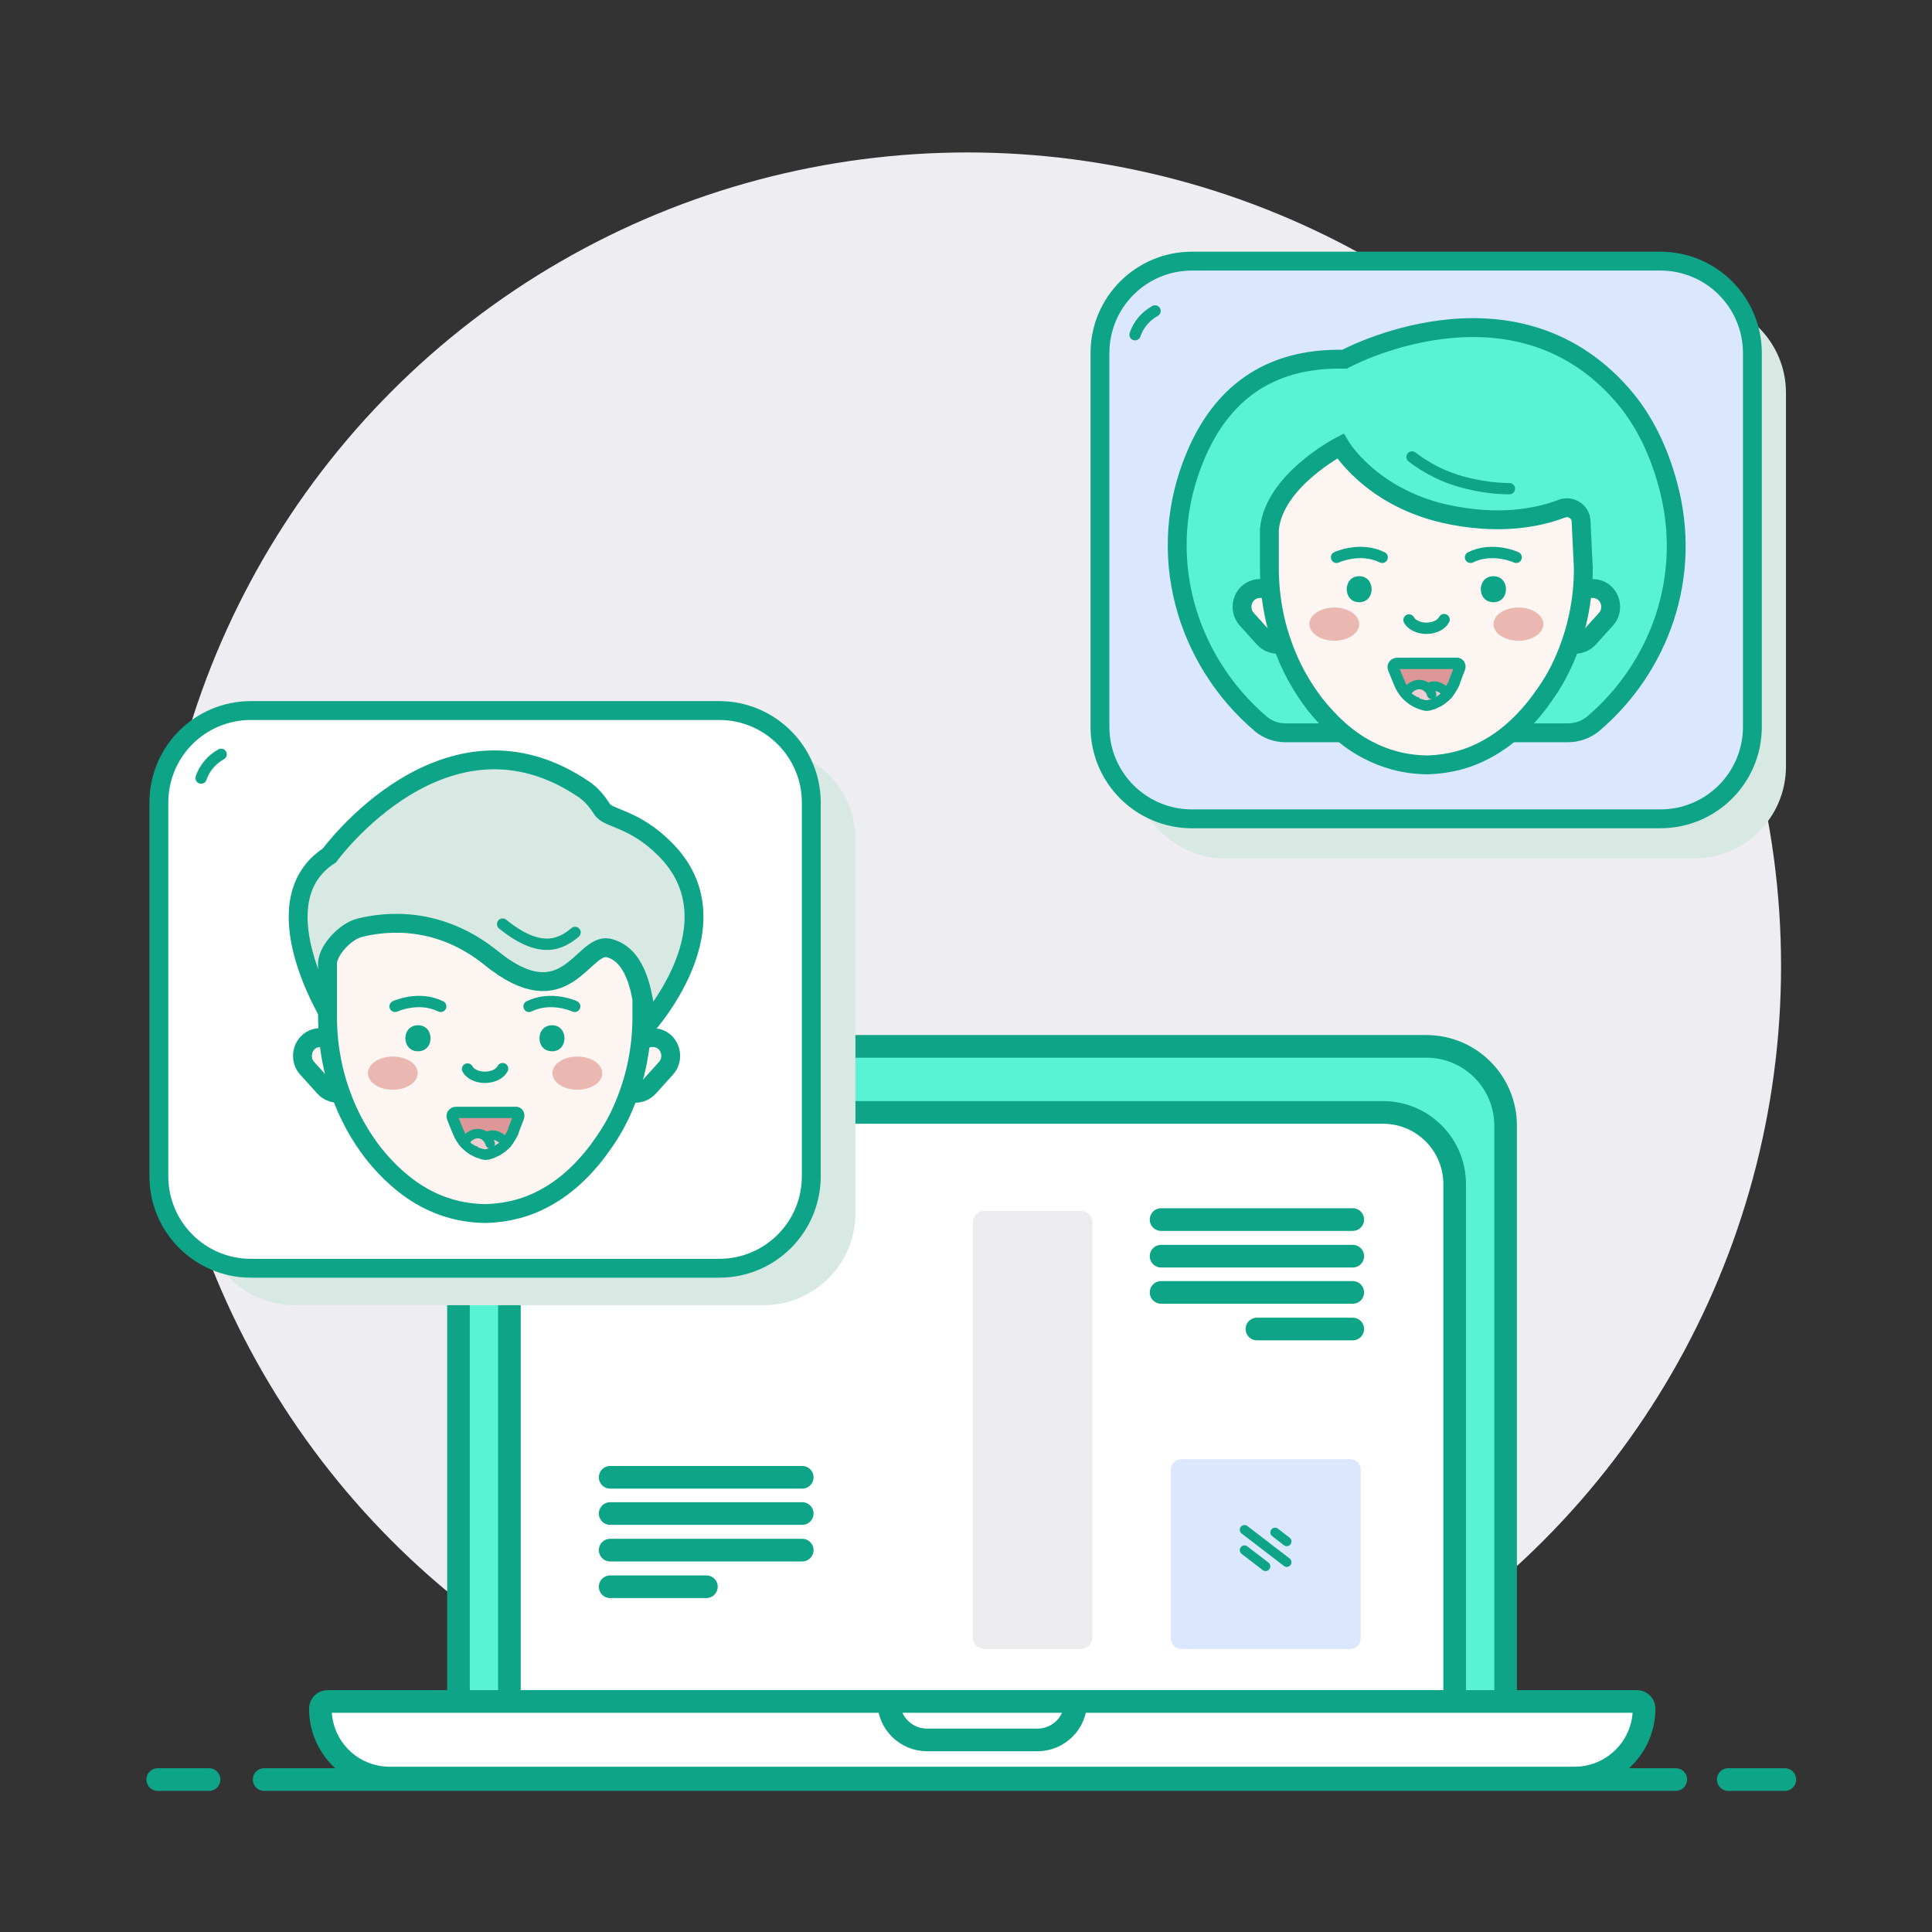<!DOCTYPE svg PUBLIC "-//W3C//DTD SVG 1.1//EN" "http://www.w3.org/Graphics/SVG/1.1/DTD/svg11.dtd">
<!-- Uploaded to: SVG Repo, www.svgrepo.com, Transformed by: SVG Repo Mixer Tools -->
<svg width="800px" height="800px" viewBox="0 0 512 512" id="Layer_1" version="1.1" xml:space="preserve" xmlns="http://www.w3.org/2000/svg" xmlns:xlink="http://www.w3.org/1999/xlink" fill="#000000">
<rect x="0" y="0" width="512" height="512" fill="#333333" stroke="none"/>
<g id="SVGRepo_bgCarrier" stroke-width="0"/>
<g id="SVGRepo_tracerCarrier" stroke-linecap="round" stroke-linejoin="round"/>
<g id="SVGRepo_iconCarrier"> <style type="text/css"> .st0{fill:#EEEDF2;} .st1{fill:none;stroke:#0da487;stroke-width:6;stroke-linecap:round;stroke-miterlimit:10;} .st2{fill:#EFC12F;stroke:#0da487;stroke-width:6;stroke-linecap:round;stroke-miterlimit:10;} .st3{fill:none;stroke:#0da487;stroke-width:3;stroke-linecap:round;stroke-miterlimit:10;} .st4{fill:#FFFFFF;stroke:#0da487;stroke-width:3;stroke-linecap:round;stroke-miterlimit:10;} .st5{fill:#FCF5F2;stroke:#0da487;stroke-width:5;stroke-linecap:round;stroke-miterlimit:10;} .st6{fill:#FCF5F2;stroke:#0da487;stroke-width:6;stroke-linecap:round;stroke-miterlimit:10;} .st7{fill:#0da487;} .st8{fill:none;stroke:#0da487;stroke-width:4;stroke-linecap:round;stroke-miterlimit:10;} .st9{fill:#EAB8B1;} .st10{fill:#DC9695;stroke:#0da487;stroke-width:4;stroke-linecap:round;stroke-miterlimit:10;} .st11{fill:#EECED1;stroke:#0da487;stroke-width:3;stroke-linecap:round;stroke-miterlimit:10;} .st12{fill:#CB7272;stroke:#0da487;stroke-width:3;stroke-linecap:round;stroke-miterlimit:10;} .st13{fill:#d8e9e3;stroke:#0da487;stroke-width:6;stroke-linecap:round;stroke-miterlimit:10;} .st14{fill:#d8e9e3;} .st15{fill:#FFFFFF;stroke:#0da487;stroke-width:5;stroke-linecap:round;stroke-miterlimit:10;} .st16{fill:#FFFFFF;stroke:#0da487;stroke-width:4;stroke-linecap:round;stroke-miterlimit:10;} .st17{fill:#ECECEE;} .st18{fill:#DA867D;stroke:#0da487;stroke-width:4;stroke-linecap:round;stroke-miterlimit:10;} .st19{fill:#FCF5F2;stroke:#0da487;stroke-width:4;stroke-linecap:round;stroke-miterlimit:10;} .st20{fill:#58f2d4;stroke:#0da487;stroke-width:6;stroke-linecap:round;stroke-miterlimit:10;} .st21{opacity:0.4;fill:#FFFFFF;} .st22{opacity:0.7;fill:#FFFFFF;} .st23{fill:#58f2d4;stroke:#0da487;stroke-width:2.5;stroke-linecap:round;stroke-miterlimit:10;} .st24{fill:none;stroke:#FFFFFF;stroke-width:7;stroke-linecap:round;stroke-miterlimit:10;} .st25{fill:#FFFFFF;stroke:#0da487;stroke-width:6;stroke-linecap:round;stroke-miterlimit:10;} .st26{fill:#DBE7FE;} .st27{fill:#d8e9e3;stroke:#0da487;stroke-width:5;stroke-linecap:round;stroke-miterlimit:10;} .st28{fill:#DD9796;stroke:#0da487;stroke-width:3;stroke-linecap:round;stroke-miterlimit:10;} .st29{fill:#EECED1;stroke:#0da487;stroke-width:2.5;stroke-linecap:round;stroke-miterlimit:10;} .st30{fill:#CB7272;stroke:#0da487;stroke-width:2.5;stroke-linecap:round;stroke-miterlimit:10;} .st31{fill:#DBE7FE;stroke:#0da487;stroke-width:5;stroke-linecap:round;stroke-miterlimit:10;} .st32{fill:#58f2d4;stroke:#0da487;stroke-width:5;stroke-linecap:round;stroke-miterlimit:10;} .st33{fill:#DAE6FD;stroke:#0da487;stroke-width:6;stroke-miterlimit:10;} .st34{fill:#FFFFFF;stroke:#0da487;stroke-width:6;stroke-miterlimit:10;} .st35{opacity:0.69;fill:#FFFFFF;} .st36{opacity:0.95;fill:#FFFFFF;} .st37{fill:#DA867D;stroke:#0da487;stroke-width:6;stroke-linecap:round;stroke-miterlimit:10;} .st38{fill:#F0C330;stroke:#0da487;stroke-width:6;stroke-linecap:round;stroke-miterlimit:10;} .st39{fill:#0da487;stroke:#0da487;stroke-width:3;stroke-linecap:round;stroke-miterlimit:10;} .st40{fill:#FFFFFF;} .st41{fill:#DBE7FE;stroke:#0da487;stroke-width:6;stroke-linecap:round;stroke-miterlimit:10;} .st42{fill:#F1F6FF;} .st43{fill:#F0C330;stroke:#0da487;stroke-width:5;stroke-linecap:round;stroke-miterlimit:10;} .st44{fill:none;stroke:#0da487;stroke-width:5;stroke-linecap:round;stroke-miterlimit:10;} .st45{fill:#79CAA1;stroke:#0da487;stroke-width:5;stroke-linecap:round;stroke-miterlimit:10;} .st46{fill:#E09287;stroke:#0da487;stroke-width:5;stroke-linecap:round;stroke-miterlimit:10;} .st47{fill:#DA867D;stroke:#0da487;stroke-width:5;stroke-linecap:round;stroke-miterlimit:10;} .st48{fill:#58f2d4;stroke:#0da487;stroke-width:5;stroke-miterlimit:10;} .st49{fill:#D2D4E6;stroke:#0da487;stroke-width:5;stroke-linecap:round;stroke-miterlimit:10;} .st50{fill:#79CAA1;stroke:#0da487;stroke-width:5;stroke-miterlimit:10;} .st51{fill:#F0C330;stroke:#0da487;stroke-width:6;stroke-miterlimit:10;} .st52{fill:#EEEDF2;stroke:#FFFFFF;stroke-miterlimit:10;} .st53{opacity:0.3;fill:#A2655F;} .st54{fill:#79CAA1;stroke:#0da487;stroke-width:4;stroke-linecap:round;stroke-miterlimit:10;} .st55{fill:#F0C330;stroke:#0da487;stroke-width:4.5;stroke-linecap:round;stroke-miterlimit:10;} .st56{fill:#D2D4E6;} .st57{fill:#FFFFFF;stroke:#0da487;stroke-width:5.783;stroke-linejoin:round;stroke-miterlimit:10;} .st58{fill:#DA867D;stroke:#0da487;stroke-width:5.783;stroke-linejoin:round;stroke-miterlimit:10;} .st59{fill:none;stroke:#0da487;stroke-width:2.891;stroke-linecap:round;stroke-linejoin:round;stroke-miterlimit:10;} .st60{fill:none;stroke:#0da487;stroke-width:2.409;stroke-linecap:round;stroke-miterlimit:10;} .st61{fill:#EBEBED;} .st62{fill:#FBF2ED;stroke:#0da487;stroke-width:4.5;stroke-linecap:round;stroke-miterlimit:10;} .st63{fill:#d8e9e3;stroke:#0da487;stroke-width:4.5;stroke-linecap:round;stroke-miterlimit:10;} .st64{fill:none;stroke:#0da487;stroke-width:2.5;stroke-linecap:round;stroke-miterlimit:10;} .st65{fill:#DA867D;stroke:#0da487;stroke-width:4.5;stroke-linecap:round;stroke-miterlimit:10;} .st66{fill:none;stroke:#FFFFFF;stroke-width:4;stroke-linecap:round;stroke-linejoin:round;stroke-miterlimit:10;} .st67{fill:none;stroke:#FFFFFF;stroke-width:3;stroke-linecap:round;stroke-miterlimit:10;} .st68{fill:#79CAA1;stroke:#0da487;stroke-width:6;stroke-linecap:round;stroke-miterlimit:10;} .st69{opacity:0.3;fill:#FFFFFF;} .st70{fill:none;stroke:#FFFFFF;stroke-width:6;stroke-linecap:round;stroke-miterlimit:10;} .st71{fill:#DBE7FE;stroke:#0da487;stroke-width:6;stroke-miterlimit:10;} .st72{fill:#DA867D;stroke:#0da487;stroke-width:5;stroke-miterlimit:10;} .st73{fill:#F5F5F7;stroke:#0da487;stroke-width:5;stroke-miterlimit:10;} .st74{fill:#D5D6DE;stroke:#0da487;stroke-width:5;stroke-miterlimit:10;} .st75{fill:#d8e9e3;stroke:#0da487;stroke-width:3;stroke-linecap:round;stroke-miterlimit:10;} .st76{fill:#79CAA1;} .st77{fill:none;stroke:#0da487;stroke-width:2.7;stroke-linecap:round;stroke-miterlimit:10;} .st78{fill:#58f2d4;} </style> <g> <g id="Chat"> <circle class="st0" cx="256.4" cy="256" id="Background_1_" r="215.6"/> <g id="Bottom_line_3_"> <line class="st1" id="Right_13_" x1="458" x2="473" y1="471.6" y2="471.6"/> <line class="st1" id="Middle_4_" x1="70" x2="444.1" y1="471.6" y2="471.6"/> <line class="st1" id="Left_12_" x1="41.8" x2="55.4" y1="471.6" y2="471.6"/> </g> <g id="Laptop_1_"> <g id="Laptop_top"> <path class="st20" d="M399,457.5H121.5V298.3c0-11.6,9.4-21,21-21H378c11.6,0,21,9.4,21,21V457.5z" id="Body_5_"/> <path class="st25" d="M385.6,457.5H135V313.8c0-10.5,8.5-19,19-19h212.5c10.5,0,19,8.5,19,19V457.5z" id="Screen"/> </g> <g id="Laptop_bottom_1_"> <g id="Laptop_bottom_2_"> <path class="st25" d="M435.7,452.8c0,5.1-2.1,9.7-5.4,13c-3.3,3.3-7.9,5.4-13,5.4h-314 c-10.2,0-18.4-8.2-18.4-18.4c0-1.1,0.9-1.9,1.9-1.9h347C434.8,450.9,435.7,451.7,435.7,452.8z" id="Body_4_"/> <path class="st25" d="M285.1,450.9L285.1,450.9c0,5.6-4.5,10.2-10.2,10.2h-29.2c-5.6,0-10.2-4.5-10.2-10.2 l0,0H285.1z" id="Middle_part"/> </g> </g> <g id="Content"> <g id="Lines:_left_bottom"> <line class="st25" id="_x34_th_line_2_" x1="161.7" x2="187.2" y1="420.5" y2="420.5"/> <line class="st25" id="_x33_rd_line_2_" x1="161.7" x2="212.6" y1="410.8" y2="410.8"/> <line class="st25" id="_x32_nd_line_2_" x1="161.7" x2="212.6" y1="401.1" y2="401.1"/> <line class="st25" id="_x31_st_line_2_" x1="161.7" x2="212.6" y1="391.5" y2="391.5"/> </g> <g id="Lines:_right_top"> <line class="st25" id="_x34_th_line_1_" x1="358.5" x2="333.1" y1="352.2" y2="352.2"/> <line class="st25" id="_x33_rd_line_1_" x1="358.5" x2="307.7" y1="342.5" y2="342.5"/> <line class="st25" id="_x32_nd_line_1_" x1="358.5" x2="307.7" y1="332.9" y2="332.9"/> <line class="st25" id="_x31_st_line_1_" x1="358.5" x2="307.7" y1="323.2" y2="323.2"/> </g> <path class="st26" d="M357.8,437h-44.7c-1.5,0-2.8-1.2-2.8-2.8v-44.7c0-1.5,1.2-2.8,2.8-2.8h44.7c1.5,0,2.8,1.2,2.8,2.8v44.7 C360.6,435.8,359.3,437,357.8,437z"/> <path class="st17" d="M286.4,437h-25.5c-1.7,0-3.1-1.4-3.1-3.1V324c0-1.7,1.4-3.1,3.1-3.1h25.5c1.7,0,3.1,1.4,3.1,3.1v110 C289.5,435.6,288.1,437,286.4,437z"/> <g id="Lines:_right_bottom"> <line class="st23" id="Bottom_2_" x1="329.8" x2="335.4" y1="410.8" y2="415.1"/> <line class="st23" id="Middle_3_" x1="329.8" x2="341" y1="405.4" y2="414"/> <line class="st23" id="Top_2_" x1="337.9" x2="341" y1="406.1" y2="408.5"/> </g> </g> </g> <g id="Bottom_window_chat"> <g id="Window_chat"> <path class="st14" d="M226.7,222.5v99c0,13.5-10.9,24.4-24.4,24.4H78.2c-13.5,0-24.4-10.9-24.4-24.4v-99 c0-13.5,10.9-24.4,24.4-24.4h124.1C215.8,198.1,226.7,209,226.7,222.5z" id="Shadow_7_"/> <path class="st15" d="M215,212.7v99c0,13.5-10.9,24.4-24.4,24.4H66.5c-13.5,0-24.4-10.9-24.4-24.4v-99 c0-13.5,10.9-24.4,24.4-24.4h124.1C204,188.3,215,199.2,215,212.7z" id="Body_2_"/> <path class="st3" d="M53.3,206.2c0.9-2.7,2.8-4.9,5.3-6.3" id="Line_6_"/> </g> <g id="Male_face"> <g id="Hair_3_"> <path class="st27" d="M171.2,272c0,0,0-3.2-0.7-7.1c-1-5.5-3.3-12.3-8.8-13.4c-7-1.4-11.3,18.8-31.2,2.6 c-13.5-10.9-27.2-9.8-34.8-7.9c-3.5,0.9-6.1,3.8-6.5,7.4l-1.9,15.4c0,0,0,0,0,0c-0.5-0.9-18.4-30.4,0-42.3 c0,0,30.9-42.5,67.6-17.4c2,1.4,3.4,3.2,4.7,5.2c1.6,2.5,8.4,2.3,16.5,10.4C196.2,244.7,171.2,272,171.2,272z" id="Shape_8_"/> <path class="st3" d="M152.4,247.1c-3.9,3.3-9.3,5.8-19.2-2.2" id="Line_2_"/> </g> <g id="Face_2_"> <g id="Ears"> <path class="st5" d="M92.9,288.5L92.9,288.5c-2,1.8-5.1,1.6-6.9-0.3l-4.6-5.1c-1.8-2-1.6-5.1,0.3-6.9l0,0 c2-1.8,5.1-1.6,6.9,0.3l4.6,5.1C95,283.6,94.9,286.7,92.9,288.5z" id="Left_11_"/> <path class="st5" d="M165,288.5L165,288.5c2,1.8,5.1,1.6,6.9-0.3l4.6-5.1c1.8-2,1.6-5.1-0.3-6.9l0,0 c-2-1.8-5.1-1.6-6.9,0.3l-4.6,5.1C162.9,283.6,163,286.7,165,288.5z" id="Right_12_"/> </g> <path class="st5" d="M170.1,264.8v4.7c0,2.1-0.1,4.1-0.3,6.2c-0.5,4.8-1.5,9.4-3.1,13.9 c-1.6,4.6-3.7,8.9-6.5,12.9c-4,5.9-9.3,11.6-16.2,15.2c-4.3,2.3-9.3,3.7-15,3.9l-0.5,0c-6-0.1-11.2-1.6-15.7-4 c-5.6-3-10.1-7.3-13.8-11.9c-3.8-4.9-6.8-10.4-8.8-16.2c-1.6-4.5-2.6-9.1-3.1-13.9c-0.2-2.1-0.3-4.2-0.3-6.3v-0.6c0,0,0,0,0,0 l0-13.7c0.4-3.6,4.9-8.2,8.4-9.1c7.5-1.9,21.3-3,34.8,7.9c20,16.2,24.3-3.9,31.2-2.6C166.9,252.5,169.2,259.3,170.1,264.8z" id="Shape_3_"/> <g id="Eyes_2_"> <g id="Left_10_"> <g> <path class="st7" d="M110.8,278.6c4.4,0,4.4-6.9,0-6.9C106.3,271.7,106.3,278.6,110.8,278.6L110.8,278.6z"/> </g> </g> <g id="Right_11_"> <g> <path class="st7" d="M146.3,278.6c4.4,0,4.4-6.9,0-6.9C141.9,271.7,141.8,278.6,146.3,278.6L146.3,278.6z"/> </g> </g> </g> <path class="st3" d="M133.2,283.2c-0.7,1.4-2.6,2.3-4.7,2.3c-2.1,0-3.9-0.9-4.6-2.2" id="Nose_2_"/> <g id="Eyebrown"> <path class="st3" d="M104.7,266.7c0,0,6.2-2.9,12.1,0" id="Left_9_"/> <path class="st3" d="M152.3,266.7c0,0-6.2-2.9-12.1,0" id="Right_10_"/> </g> <g id="Cheeks_2_"> <ellipse class="st9" cx="104.1" cy="284.4" id="Left_8_" rx="6.6" ry="4.4"/> <ellipse class="st9" cx="153" cy="284.4" id="Right_9_" rx="6.6" ry="4.4"/> </g> <g id="Mouth_4_"> <g id="Mouth_5_"> <path class="st28" d="M137.4,296.1l-1.3,3.4l-0.1,0.4c-0.3,0.7-0.7,1.4-1.3,2.3c-0.2,0.3-0.4,0.5-0.6,0.8 c-0.6,0.6-1.3,1.2-2.1,1.7c-0.1,0-0.2,0.1-0.2,0.1c-0.3,0.2-0.7,0.3-1,0.5c-0.4,0.2-0.7,0.3-1.1,0.4c-0.3,0.1-0.7,0.2-1,0.2 c-0.3,0-0.7-0.1-1-0.2h0c-0.4-0.1-0.8-0.3-1.1-0.4c-0.4-0.2-0.7-0.3-1-0.5c-0.1,0-0.2-0.1-0.2-0.1c-0.8-0.5-1.5-1.1-2.1-1.7 c-0.3-0.3-0.5-0.6-0.7-0.9c-0.6-0.8-0.9-1.5-1.2-2.2l-1.5-3.7c-0.3-0.7,0.2-1.4,1-1.4h15.8 C137.2,294.7,137.7,295.4,137.4,296.1z" id="Shape_1_"/> </g> <g id="Tongue_3_"> <path class="st29" d="M133.9,303c-0.2,0.2-0.5,0.5-0.7,0.7c-0.5,0.4-1.1,0.8-1.8,1.2c-0.1,0-0.2,0.1-0.3,0.1 c-0.3,0.1-0.5,0.2-0.8,0.4c-0.3,0.1-0.6,0.2-1,0.3c-0.3,0.1-0.5,0.1-0.8,0.1c-0.3,0-0.6,0-0.8-0.1h0c-0.3-0.1-0.7-0.2-1-0.3 c-0.3-0.1-0.6-0.2-0.8-0.4c-0.1,0-0.2-0.1-0.3-0.1c-0.7-0.4-1.4-0.8-1.9-1.3c-0.2-0.2-0.4-0.4-0.6-0.6 c0.4-1.4,2-2.6,3.5-2.6c0.9,0,1.7,0.4,2.3,0.9c0,0,0.1,0,0.1,0c0.5-0.3,1-0.5,1.7-0.5C132,300.9,133.5,301.9,133.9,303z" id="Shape_2_"/> <path class="st30" d="M128.9,301.4c0,0,0.7,0.6,1,1.7" id="Line_1_"/> </g> </g> </g> </g> </g> <g id="Top_window_chat"> <g id="Window_chat_1_"> <path class="st14" d="M473.3,104.1v99c0,13.5-10.9,24.4-24.4,24.4H324.8c-13.5,0-24.4-10.9-24.4-24.4v-99 c0-13.5,10.9-24.4,24.4-24.4h124.1C462.3,79.7,473.3,90.6,473.3,104.1z" id="Shadow_5_"/> <path class="st31" d="M464.4,93.6v99c0,13.5-10.9,24.4-24.4,24.4H315.9c-13.5,0-24.4-10.9-24.4-24.4v-99 c0-13.5,10.9-24.4,24.4-24.4H440C453.5,69.2,464.4,80.1,464.4,93.6z" id="Body_3_"/> <path class="st3" d="M300.8,88.7c0.9-2.7,2.8-4.9,5.3-6.3" id="Line_3_"/> </g> <g id="Female_face"> <g id="Hair_2_"> <path class="st32" d="M415.5,194.2h-74.8c-2.4,0-4.7-0.8-6.5-2.3c-19.7-16.7-28.6-45.1-17.2-71.5 c6.4-15,18.3-25.7,39.3-25.2c0,0,44.1-24,73.4,9.2c6,6.8,9.9,15.1,12.3,24c6.7,24.4-2.3,48.6-19.9,63.5 C420.2,193.4,417.9,194.2,415.5,194.2z" id="Shape_4_"/> <path class="st3" d="M374.2,121.1c3.5,2.7,8.5,5.6,15.2,7.1c3.9,0.9,7.4,1.3,10.6,1.3" id="Line_4_"/> </g> <g id="Face_1_"> <g id="Ears_1_"> <path class="st5" d="M341.9,169.5L341.9,169.5c-2,1.8-5.1,1.6-6.9-0.3l-4.6-5.1c-1.8-2-1.6-5.1,0.3-6.9v0 c2-1.8,5.1-1.6,6.9,0.3l4.6,5.1C344.1,164.6,343.9,167.7,341.9,169.5z" id="Left_3_"/> <path class="st5" d="M414.1,169.5L414.1,169.5c2,1.8,5.1,1.6,6.9-0.3l4.6-5.1c1.8-2,1.6-5.1-0.3-6.9v0 c-2-1.8-5.1-1.6-6.9,0.3l-4.6,5.1C411.9,164.6,412.1,167.7,414.1,169.5z" id="Right_8_"/> </g> <path class="st5" d="M419.6,150.6c0,2.1-0.1,4.1-0.3,6.2c-0.5,4.8-1.5,9.4-3.1,13.9c-1.6,4.6-3.7,8.9-6.5,12.9 c-4,5.9-9.3,11.6-16.2,15.2c-4.3,2.3-9.3,3.7-15,3.9l-0.4,0c-6-0.1-11.2-1.6-15.7-4c-5.6-2.9-10.1-7.3-13.8-11.9 c-3.8-4.9-6.8-10.4-8.8-16.2c-1.6-4.5-2.6-9.1-3.1-13.9c-0.2-2.1-0.3-4.2-0.3-6.3v-10.1c1.2-13,18.8-22.1,18.8-22.1 s7.9,13.4,27.5,17.9c14.1,3.2,24.7,1.2,31.2-1.3c2.4-0.9,5,0.8,5.1,3.3l0,0L419.6,150.6z" id="Shape_5_"/> <g id="Eyes_1_"> <g id="Left_5_"> <g> <path class="st7" d="M360.2,159.6c4.4,0,4.4-6.9,0-6.9C355.8,152.7,355.8,159.6,360.2,159.6L360.2,159.6z"/> </g> </g> <g id="Right_4_"> <g> <path class="st7" d="M395.8,159.6c4.4,0,4.4-6.9,0-6.9C391.3,152.7,391.3,159.6,395.8,159.6L395.8,159.6z"/> </g> </g> </g> <path class="st3" d="M382.7,164.2c-0.7,1.4-2.6,2.3-4.7,2.3c-2.1,0-3.9-0.9-4.6-2.2" id="Nose_1_"/> <g id="Eyebrow_1_"> <path class="st3" d="M354.2,147.7c0,0,6.2-2.9,12.1,0" id="Left_7_"/> <path class="st3" d="M401.8,147.7c0,0-6.2-2.9-12.1,0" id="Right_7_"/> </g> <g id="Cheeks_1_"> <ellipse class="st9" cx="353.6" cy="165.4" id="Left_6_" rx="6.6" ry="4.4"/> <ellipse class="st9" cx="402.4" cy="165.4" id="Right_6_" rx="6.6" ry="4.4"/> </g> <g id="Mouth_2_"> <g id="Mouth_3_"> <path class="st28" d="M386.8,177.1l-1.3,3.4l-0.1,0.4c-0.3,0.7-0.7,1.4-1.3,2.3c-0.2,0.3-0.4,0.5-0.6,0.8 c-0.6,0.6-1.3,1.2-2.1,1.7c-0.1,0-0.2,0.1-0.2,0.1c-0.3,0.2-0.7,0.3-1,0.5c-0.4,0.2-0.7,0.3-1.1,0.4c-0.3,0.1-0.7,0.2-1,0.2 c-0.3,0-0.7-0.1-1-0.2h0c-0.4-0.1-0.8-0.3-1.1-0.4c-0.4-0.2-0.7-0.3-1-0.5c-0.1,0-0.2-0.1-0.2-0.1c-0.8-0.5-1.5-1.1-2.1-1.7 c-0.3-0.3-0.5-0.6-0.7-0.9c-0.6-0.8-0.9-1.5-1.2-2.2l-1.5-3.7c-0.3-0.7,0.2-1.4,1-1.4h15.8 C386.6,175.7,387.1,176.4,386.8,177.1z" id="Shape_6_"/> </g> <g id="Tongue_2_"> <path class="st29" d="M383.4,184c-0.2,0.2-0.5,0.5-0.7,0.7c-0.5,0.4-1.1,0.8-1.8,1.2c-0.1,0-0.2,0.1-0.3,0.1 c-0.3,0.1-0.5,0.2-0.8,0.4c-0.3,0.1-0.6,0.2-1,0.3c-0.3,0.1-0.5,0.1-0.8,0.1c-0.3,0-0.6,0-0.8-0.1h0c-0.3-0.1-0.7-0.2-1-0.3 c-0.3-0.1-0.6-0.2-0.8-0.4c-0.1,0-0.2-0.1-0.3-0.1c-0.7-0.4-1.4-0.8-1.9-1.3c-0.2-0.2-0.4-0.4-0.6-0.6 c0.4-1.4,2-2.6,3.5-2.6c0.9,0,1.7,0.4,2.3,0.9c0,0,0.1,0,0.1,0c0.5-0.3,1-0.5,1.7-0.5C381.5,181.9,383,182.9,383.4,184z" id="Shape_7_"/> <path class="st30" d="M378.4,182.3c0,0,0.7,0.6,1,1.7" id="Line_5_"/> </g> </g> </g> </g> </g> </g> </g> </g>
</svg>